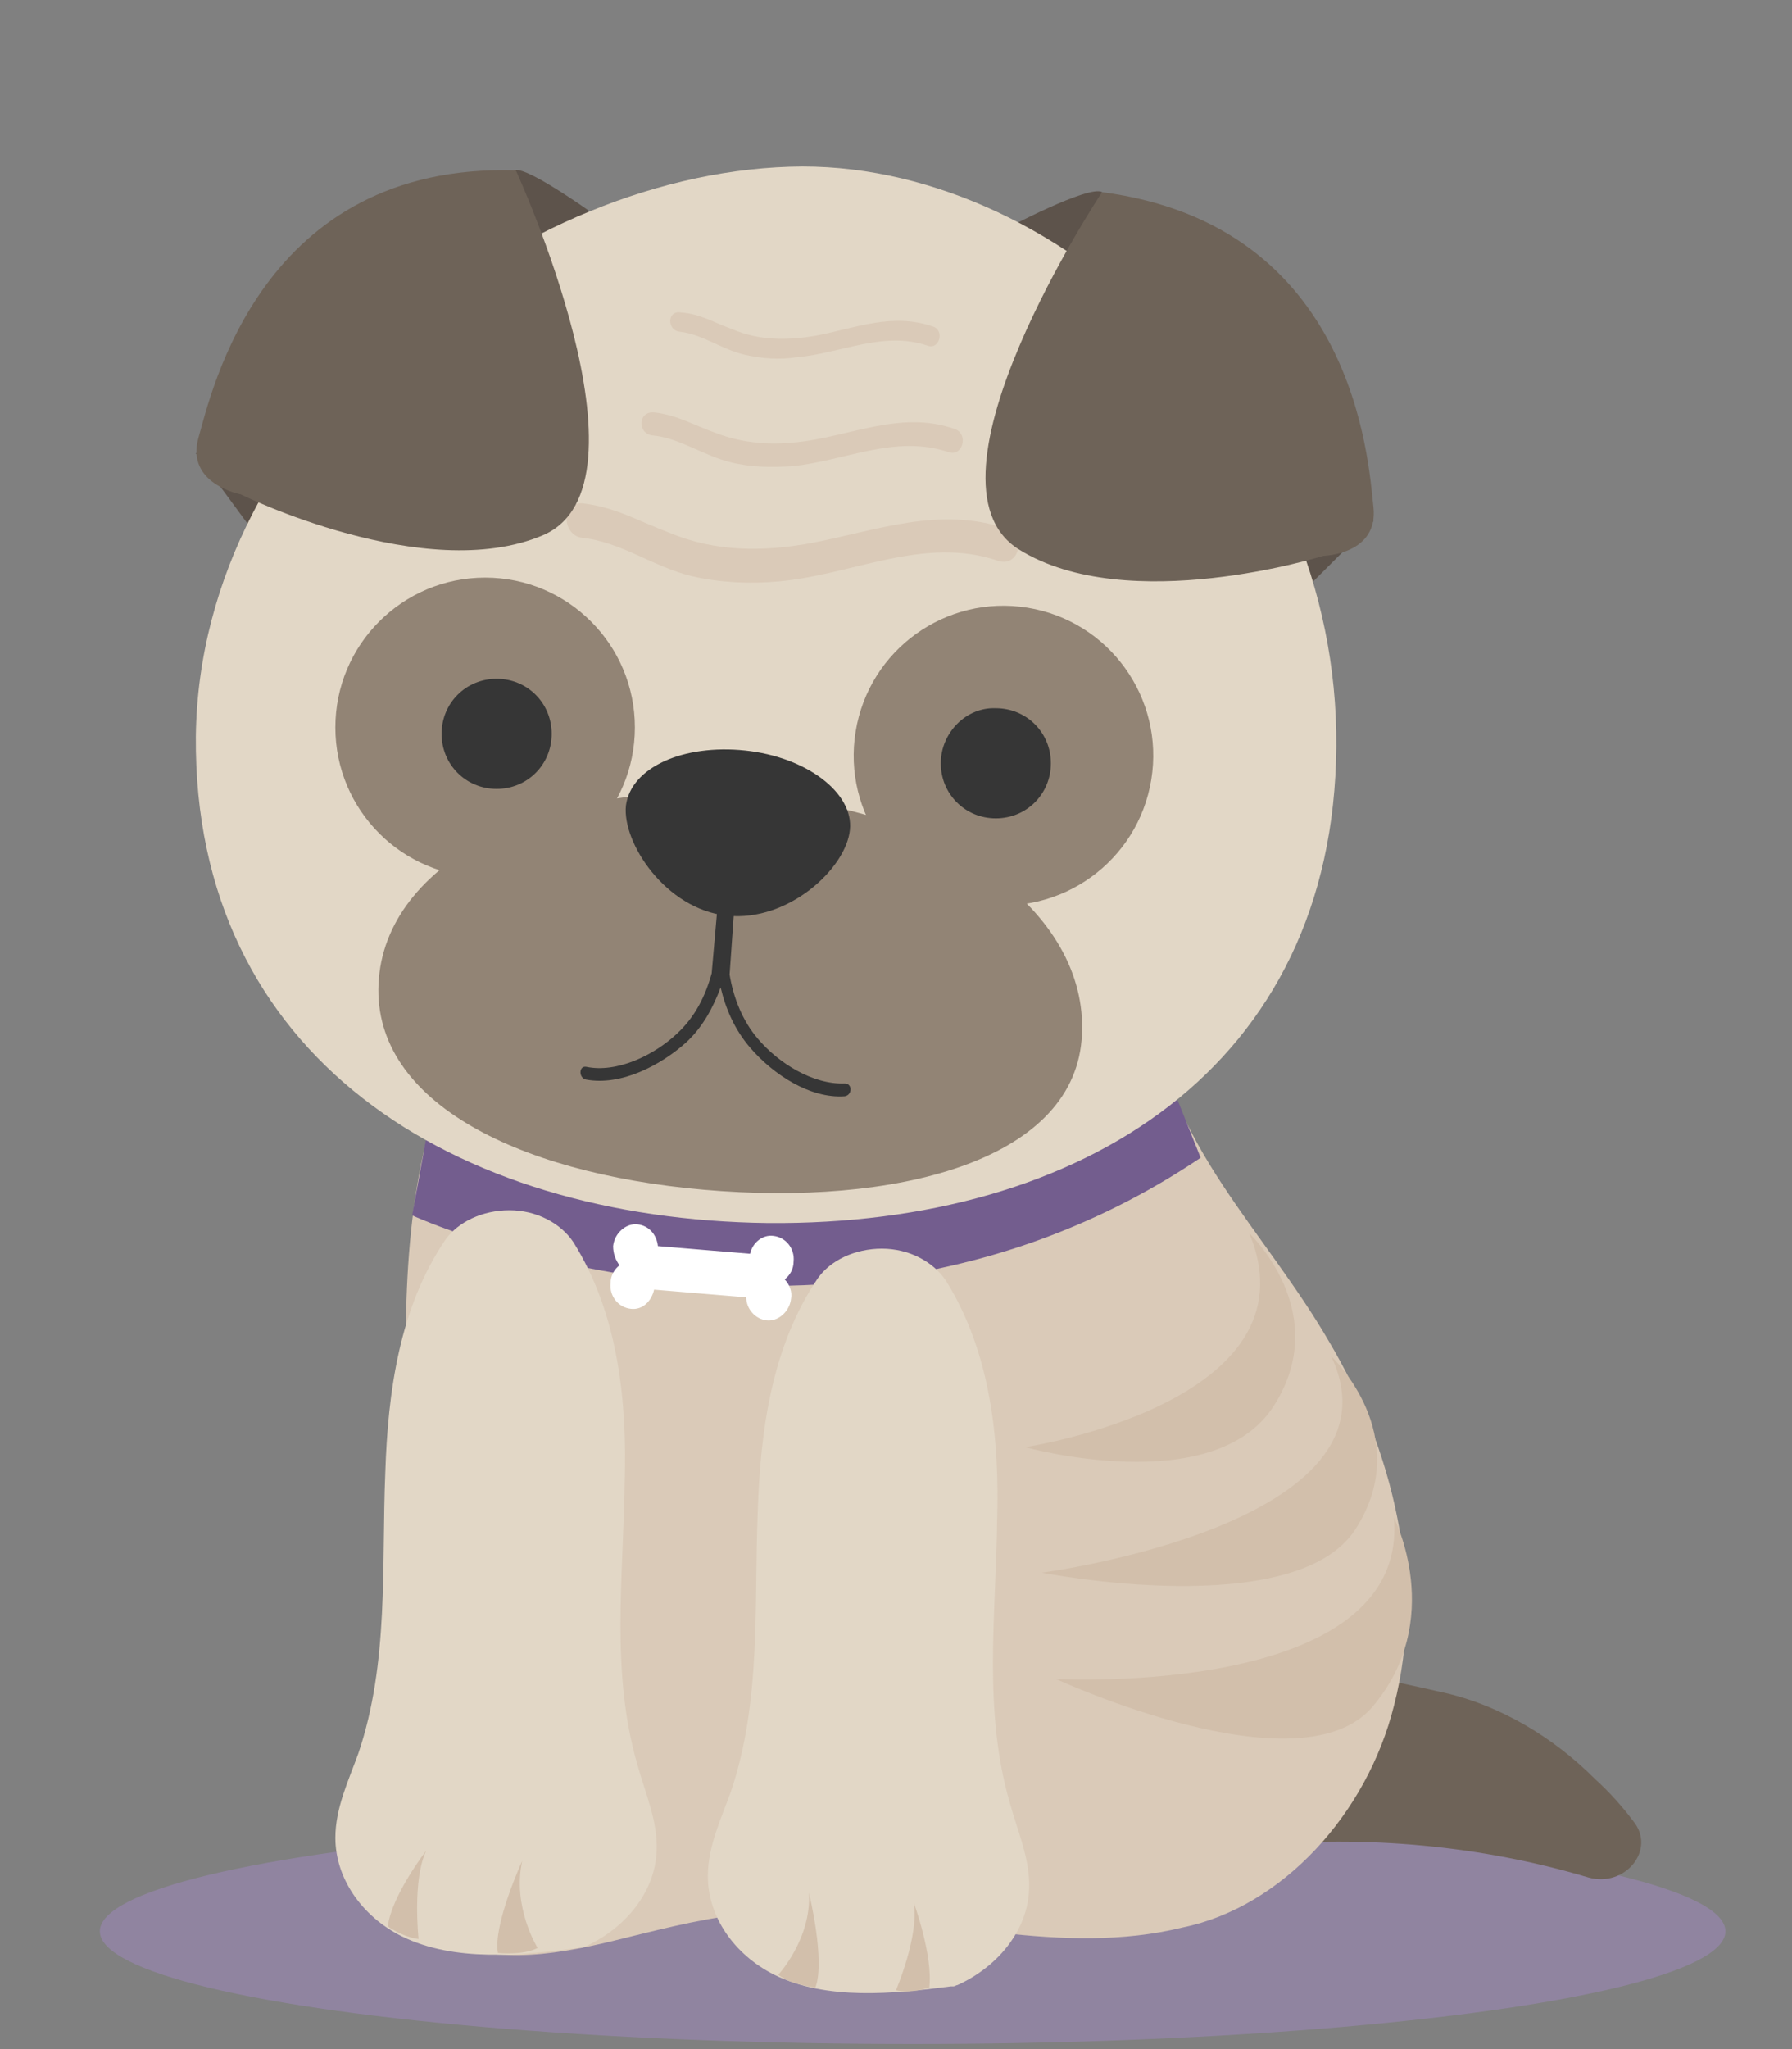 <?xml version="1.0" encoding="utf-8"?>
<!-- Generator: Adobe Illustrator 22.1.0, SVG Export Plug-In . SVG Version: 6.00 Build 0)  -->
<svg version="1.1" id="Слой_1" xmlns="http://www.w3.org/2000/svg" xmlns:xlink="http://www.w3.org/1999/xlink" x="0px" y="0px"
	 viewBox="0 0 140 160" style="enable-background:new 0 0 140 160;" xml:space="preserve">
<rect x="0" y="0" width="140" height="160" fill="#808080" stroke="none"/>
<style type="text/css">
	.st0{fill:#9084A0;}
	.st1{fill:#6E6358;}
	.st2{fill:#DACAB8;}
	.st3{fill:#D2BFAB;}
	.st4{fill:#735D8E;}
	.st5{fill:#FFFFFF;}
	.st6{fill:#E2D7C6;}
	.st7{fill:#5D534B;}
	.st8{fill:#928475;}
	.st9{fill:#363636;}
</style>
<g>
	<ellipse class="st0" cx="71.3" cy="150.8" rx="63.5" ry="8.8"/>
	<g>
		<g>
			<path class="st1" d="M96,129.6c4.1-0.3,12.5,1.6,16.5,2.5c4.7,1,8.9,3.6,12.1,6.8c1.1,1,2.1,2.1,3,3.3c1.8,2.2-0.6,5.2-3.5,4.4
				c-8.4-2.5-17.3-3.3-26.1-2.5L96,129.6z"/>
		</g>
		<g>
			<path class="st2" d="M30.2,133c2.2-9.1,1.5-18.6,1.5-28s1.1-19.3,6.3-26.8l52,0.6c0.5,5,2.8,9.6,5.5,13.7
				c2.7,4.1,5.8,7.9,8.3,12.2c5,8.4,7.6,18.9,5.1,28.5c-2.1,8.4-8.7,15.7-16.5,17.3c-9.4,2.3-19.1-0.8-28.7-1.2c-2-0.1-4-0.1-6,0.2
				c-3.4,0.4-6.7,1.3-10,2.1c-4.6,1.1-9.7,1.9-13.8-0.5c0,0,0,0,0,0c-3.2-1.9-5.3-5.7-5.4-9.7C28.5,138.5,29.5,135.8,30.2,133z"/>
		</g>
		<g>
			<path class="st3" d="M81.4,122.8c0,0,28.8-3.8,22.6-16.9c0,0,6.6,6.2,1.9,13.5S81.4,122.8,81.4,122.8z"/>
			<path class="st3" d="M80.1,113c0,0,23-3.5,17.5-16.7c0,0,6.6,6.2,1.9,13.5S80.1,113,80.1,113z"/>
			<path class="st3" d="M82.5,131.1c0,0,27.6,1.5,26.4-12.6c0,0,4.1,8-1.7,14.8C101.5,139.9,82.5,131.1,82.5,131.1z"/>
		</g>
	</g>
	<path class="st4" d="M32.2,94.9c0,0,32.6,15,61.6-4.5l-2.2-5.5l-58,2.3L32.2,94.9z"/>
	<path class="st5" d="M61.3,99.9c0.4-0.3,0.7-0.8,0.7-1.4c0.1-1-0.6-1.9-1.6-2c-0.8-0.1-1.6,0.5-1.8,1.4l-7.2-0.6
		c-0.1-0.9-0.7-1.6-1.6-1.7c-0.9-0.1-1.8,0.7-1.9,1.7c0,0.6,0.2,1.1,0.5,1.5c-0.4,0.3-0.7,0.8-0.7,1.4c-0.1,1,0.6,1.9,1.6,2
		c0.9,0.1,1.6-0.6,1.8-1.5l7.2,0.6c0,0.9,0.7,1.7,1.6,1.8c0.9,0.1,1.8-0.7,1.9-1.7C61.9,100.9,61.7,100.3,61.3,99.9z"/>
	<g>
		<g>
			<path class="st6" d="M31.4,151.2C31.4,151.2,31.4,151.2,31.4,151.2c-3.2-1.6-5.2-4.6-5.2-7.7c0-2.3,1-4.4,1.8-6.6
				c2.4-7.1,1.8-14.6,2.1-21.9c0.2-6.3,1.1-12.9,4.7-18.2c1-1.4,2.9-2.3,5-2.3l0,0c2.1,0,4,1,5,2.5c3.5,5.6,4.2,12.4,4,18.8
				c-0.1,7.4-1.1,14.8,1,22c0.6,2.2,1.6,4.4,1.5,6.7c-0.1,3.1-2.3,6-5.6,7.5c0,0,0,0,0,0c-0.1,0-0.2,0.1-0.3,0.1c-0.1,0-0.1,0-0.2,0
				C40.6,152.7,35.5,153.2,31.4,151.2z"/>
		</g>
		<g>
			<path class="st6" d="M60.5,154.2C60.5,154.2,60.5,154.2,60.5,154.2c-3.2-1.6-5.2-4.6-5.2-7.7c0-2.3,1-4.4,1.8-6.6
				c2.4-7.1,1.8-14.6,2.1-21.9c0.2-6.3,1.1-12.9,4.7-18.2c1-1.4,2.9-2.3,5-2.3l0,0c2.1,0,4,1,5,2.5c3.5,5.6,4.2,12.4,4,18.8
				c-0.1,7.4-1.1,14.8,1,22c0.6,2.2,1.6,4.4,1.5,6.7c-0.1,3.1-2.3,6-5.6,7.5c0,0,0,0,0,0c-0.1,0-0.2,0.1-0.3,0.1c-0.1,0-0.1,0-0.2,0
				C69.7,155.7,64.6,156.2,60.5,154.2z"/>
		</g>
		<g>
			<path class="st3" d="M60.8,154.2c0,0,2.6-2.8,2.4-6.4c0,0,1.3,5.3,0.5,7.4C63.8,155.2,61.8,155,60.8,154.2z"/>
			<path class="st3" d="M70,155.4c0,0,1.8-4.2,1.4-6.8c0,0,1.5,4.1,1.2,6.6C72.6,155.2,71.1,155.7,70,155.4z"/>
			<path class="st3" d="M42,152.1c0,0-2-3.2-1.2-6.8c0,0-2.3,5-1.9,7.2C38.9,152.5,40.9,152.7,42,152.1z"/>
			<path class="st3" d="M32.7,151.4c0,0-0.5-4.6,0.6-6.9c0,0-2.7,3.5-3,5.9C30.2,150.4,31.6,151.3,32.7,151.4z"/>
		</g>
	</g>
	<g>
		<path class="st7" d="M15.3,35.4l5.3,7.2l26.6-25.3c0,0-6-4.4-7-4"/>
		<path class="st7" d="M107.3,40.7L101,47L78.5,17.9c0,0,6.6-3.5,7.6-2.9"/>
		<path class="st6" d="M15.3,57.5c-0.2,25,20.1,37.7,44.7,38c24.6,0.2,44.2-12.2,44.4-37.2c0.2-25-21.1-45.3-41.7-45.3
			C40.8,13.1,15.6,32.6,15.3,57.5z"/>
		<g>
			<path class="st2" d="M45.5,42c3,0.3,5.6,2.3,8.6,3c2.2,0.5,4.5,0.6,6.7,0.4c5.8-0.5,11.4-3.6,17.2-1.6c1.6,0.5,2.2-1.9,0.7-2.5
				c-5.3-1.8-10.1,0.1-15.3,1.1c-3.8,0.7-7.5,0.7-11.1-0.8c-2.4-0.9-4.2-2-6.8-2.3C43.8,39.2,43.9,41.8,45.5,42L45.5,42z"/>
			<path class="st2" d="M51,34c2.1,0.2,4,1.6,6.1,2.1c1.6,0.4,3.2,0.4,4.8,0.3c4.1-0.4,8-2.5,12.2-1.1c1.1,0.4,1.6-1.4,0.5-1.8
				c-3.7-1.3-7.1,0.1-10.8,0.8c-2.7,0.5-5.3,0.5-7.9-0.5c-1.7-0.6-3-1.4-4.8-1.6C49.8,32.1,49.8,33.9,51,34L51,34z"/>
			<path class="st2" d="M53.1,25.9c1.8,0.2,3.3,1.4,5.1,1.8c1.3,0.3,2.7,0.4,4,0.2c3.5-0.3,6.8-2.1,10.3-0.9
				c0.9,0.3,1.3-1.2,0.4-1.5c-3.2-1.1-6,0.1-9.1,0.7c-2.3,0.4-4.5,0.4-6.6-0.5c-1.4-0.5-2.5-1.2-4-1.3
				C52.1,24.2,52.1,25.8,53.1,25.9L53.1,25.9z"/>
		</g>
		<path class="st8" d="M84.5,81.2c-0.8,9.5-14.6,13-29.5,11.7c-14.9-1.3-26.2-7.1-25.4-16.5c0.8-9.5,13.6-15.5,28.6-14.4
			C74.7,63.2,85.3,71.7,84.5,81.2z"/>
		<ellipse transform="matrix(0.161 -0.987 0.987 0.161 7.54 126.88)" class="st8" cx="78.4" cy="59" rx="11.7" ry="11.7"/>
		<circle class="st8" cx="37.9" cy="56.8" r="11.7"/>
		<path class="st1" d="M40.3,13.3c0,0,11.3,24.6,2.1,28.5s-23.6-3.2-23.6-3.2s-4.3-0.8-3.3-4.4C16.5,30.7,20.4,12.7,40.3,13.3z"/>
		<path class="st1" d="M86.1,15c0,0-15,22.6-6.5,27.9c8.5,5.3,23.8,0.5,23.8,0.5s4.3-0.1,3.9-3.8C106.9,35.9,105.8,17.6,86.1,15z"/>
	</g>
	<g>
		<path class="st9" d="M73.5,59.6c0,2.4,1.9,4.3,4.3,4.3c2.4,0,4.3-1.9,4.3-4.3c0-2.4-1.9-4.3-4.3-4.3
			C75.5,55.2,73.5,57.2,73.5,59.6z"/>
		<path class="st9" d="M34.5,57.3c0,2.4,1.9,4.3,4.3,4.3c2.4,0,4.3-1.9,4.3-4.3S41.2,53,38.8,53C36.4,53,34.5,54.9,34.5,57.3z"/>
		<path class="st9" d="M48.9,62.9c-0.3,2.9,3.1,8.1,7.9,8.6s9.3-3.7,9.6-6.7c0.3-2.9-3.4-5.7-8.2-6.2S49.3,59.9,48.9,62.9z"/>
		<path class="st9" d="M66,84.6c-2.5,0.1-5.2-1.6-6.8-3.5c-1.2-1.4-1.9-3.2-2.2-5l0.4-5.7l-1.3-0.1L55.6,76
			c-0.5,1.8-1.3,3.4-2.7,4.7c-1.8,1.7-4.7,3.1-7.1,2.6c-0.6-0.1-0.6,0.9,0,1c2.7,0.5,5.8-1.1,7.8-2.9c1.3-1.2,2.1-2.7,2.7-4.3
			c0.4,1.7,1.1,3.3,2.3,4.7c1.8,2.1,4.7,4,7.4,3.8C66.6,85.5,66.6,84.6,66,84.6z"/>
	</g>
</g>
</svg>
